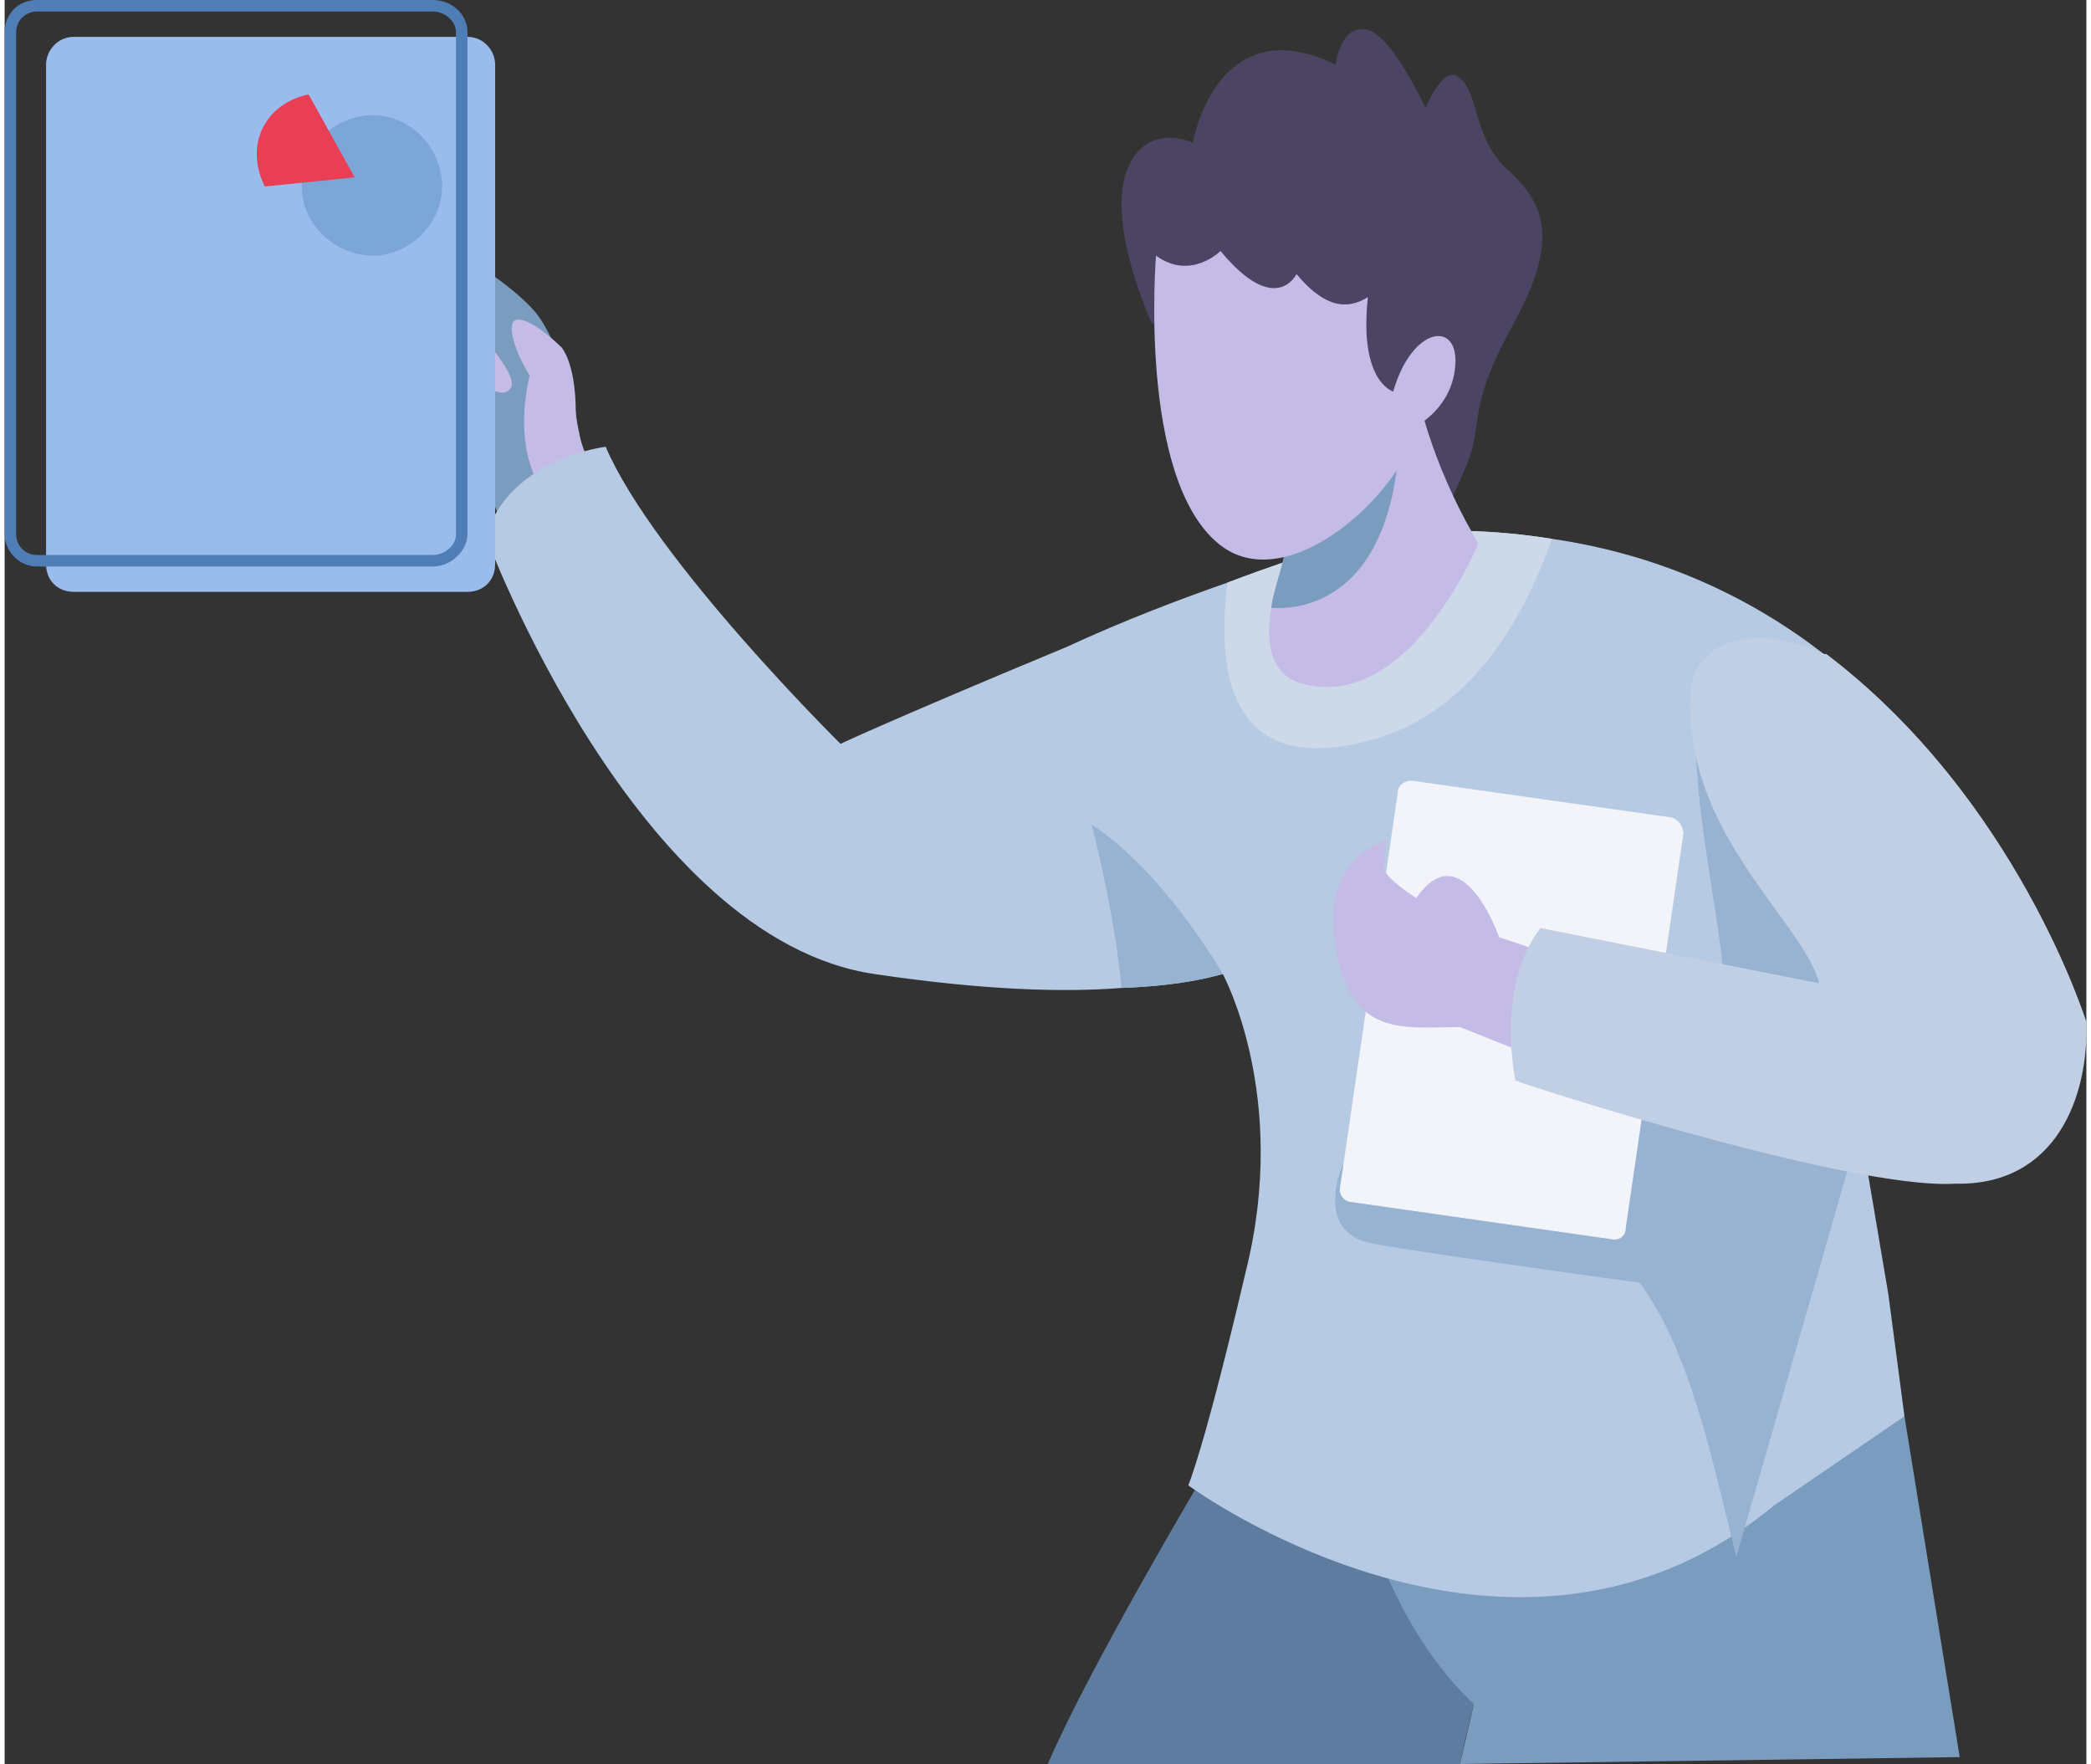 <?xml version="1.0" encoding="UTF-8"?>
<!DOCTYPE svg PUBLIC "-//W3C//DTD SVG 1.1//EN" "http://www.w3.org/Graphics/SVG/1.1/DTD/svg11.dtd">
<!-- Creator: CorelDRAW 2018 (64 Bit Versão de avaliação) -->
<svg xmlns="http://www.w3.org/2000/svg" xml:space="preserve" width="211px" height="178px" version="1.1" shape-rendering="geometricPrecision" text-rendering="geometricPrecision" image-rendering="optimizeQuality" fill-rule="evenodd" clip-rule="evenodd"
viewBox="0 0 9.04 7.66"
 xmlns:xlink="http://www.w3.org/1999/xlink">
 <rect x="0" y="0" width="9.04" height="7.66" fill="#333333" stroke="none"/>
 <g id="Camada_x0020_1">
  <g id="_1658771220752">
   <path fill="#5D7CA0" fill-rule="nonzero" d="M5.21 6.4c0,0 -0.5,0.84 -0.68,1.26l1.79 0c0,0 0.1,-0.5 0.28,-0.98l-1.39 -0.28z"/>
   <path fill="#799CBF" fill-rule="nonzero" d="M5.91 6.59c0.1,0.32 0.25,0.6 0.47,0.81l-0.06 0.26 2.17 -0.03 -0.24 -1.48 -2.34 0.44z"/>
   <path fill="#799CBF" fill-rule="nonzero" d="M2.51 1.96c0,0 -0.07,-0.45 -0.21,-0.61 -0.14,-0.16 -0.53,-0.39 -0.58,-0.31 -0.04,0.09 0.35,0.35 0.35,0.35 0,0 -0.18,-0.04 -0.33,0.22 -0.15,0.26 0.33,0.46 0.33,0.46l0.1 0.22 0.39 -0.25 -0.05 -0.08z"/>
   <path fill="#C4BBE6" fill-rule="nonzero" d="M2.02 1.4c0,0 0.21,0.22 0.18,0.28 -0.03,0.07 -0.15,-0.03 -0.15,-0.03 0,0 0.1,0.15 0.02,0.18 -0.07,0.04 -0.19,-0.09 -0.19,-0.09 0,0 0.1,0.14 0.04,0.16 -0.06,0.03 -0.36,-0.18 -0.3,-0.23 0.05,-0.05 0.08,-0.01 0.08,-0.01 0,0 -0.06,-0.11 0,-0.14 0.07,-0.04 0.1,0.03 0.1,0.03 0,0 -0.05,-0.08 -0.01,-0.12 0.04,-0.03 0.13,0.01 0.13,0.01 0,0 -0.03,-0.13 0.1,-0.04z"/>
   <path fill="#C4BBE6" fill-rule="nonzero" d="M2.22 1.39c0.06,-0.02 0.2,0.12 0.2,0.12 0.05,0.07 0.06,0.2 0.06,0.27 0.01,0.17 0.08,0.26 0.08,0.26l-0.2 0.13c-0.15,-0.2 -0.1,-0.45 -0.08,-0.54 -0.07,-0.11 -0.1,-0.23 -0.06,-0.24z"/>
   <path fill="#B6CAE4" fill-rule="nonzero" d="M2.09 2.33c0,0 0.65,1.75 1.69,1.9 0.47,0.07 0.82,0.08 1.07,0.06 0.29,-0.01 0.43,-0.06 0.44,-0.06 0,0 0,0 0,0 0,0 0.29,0.53 0.1,1.29 -0.18,0.77 -0.25,0.93 -0.25,0.93 0,0 1.4,1.03 2.54,0.09l0.57 -0.39 -0.07 -0.53 -0.12 -0.71 0.57 0.11 0.1 -0.11 0.31 -0.47c0,0 -0.3,-0.97 -1.13,-1.6l-0.01 0c-0.31,-0.24 -0.7,-0.43 -1.18,-0.5 -0.25,-0.04 -0.52,-0.05 -0.81,-0.01 0,0 -0.23,0.06 -0.6,0.2 -0.2,0.07 -0.44,0.16 -0.7,0.28 -0.77,0.32 -0.98,0.42 -0.98,0.42 0,0 -0.81,-0.8 -1.02,-1.29 0,0 -0.42,0.05 -0.52,0.39z"/>
   <path fill="#97B3D1" fill-rule="nonzero" d="M7.34 3.13c0,0.39 0.09,0.77 0.12,1.06l-0.64 -0.13 -1.01 1c0,0 -0.13,0.29 0.13,0.34 0.21,0.04 1.16,0.17 1.16,0.17 0.22,0.3 0.31,0.75 0.42,1.19l0.59 -2.05 -0.77 -1.58z"/>
   <path fill="#CDD8E9" fill-rule="nonzero" d="M5.91 3.22c0.45,-0.11 0.68,-0.52 0.81,-0.88 -0.25,-0.04 -0.52,-0.05 -0.81,-0.01 0,0 -0.23,0.06 -0.6,0.2 -0.04,0.32 -0.03,0.85 0.6,0.69z"/>
   <path fill="#97B3D1" fill-rule="nonzero" d="M4.72 3.58c0,0 0.1,0.38 0.13,0.71 0.29,-0.01 0.43,-0.06 0.44,-0.06 0,0 0,0 0,0 0,0 -0.25,-0.44 -0.57,-0.65z"/>
   <path fill="#F2F4F9" fill-rule="nonzero" d="M5.85 5.22l1.12 0.16c0.04,0.01 0.07,-0.01 0.07,-0.05l0.25 -1.71c0,-0.03 -0.02,-0.06 -0.05,-0.07l-1.13 -0.16c-0.03,0 -0.06,0.02 -0.06,0.05l-0.25 1.71c-0.01,0.04 0.02,0.07 0.05,0.07z"/>
   <path fill="#C4BBE6" fill-rule="nonzero" d="M6.67 4.13l-0.18 -0.06c0,0 -0.16,-0.46 -0.36,-0.17 0,0 -0.14,-0.09 -0.14,-0.13 0,-0.05 0.01,-0.12 0.01,-0.12 0,0 -0.29,0.07 -0.22,0.46 0.06,0.4 0.3,0.35 0.54,0.35l0.3 0.12 0.05 -0.45z"/>
   <path fill="#C1CFE4" fill-rule="nonzero" d="M6.56 4.69c-0.12,-0.03 1.44,0.48 1.91,0.45 0.44,0.01 0.58,-0.38 0.57,-0.7 0,0 -0.3,-0.97 -1.13,-1.6l-0.01 0c-0.27,-0.13 -0.56,-0.08 -0.58,0.17 -0.03,0.61 0.49,0.99 0.56,1.26l-1.21 -0.24c0,0 -0.19,0.21 -0.11,0.66z"/>
   <path fill="#4B4463" fill-rule="nonzero" d="M4.98 1.4c0,0 -0.19,-0.41 -0.11,-0.65 0.08,-0.23 0.29,-0.13 0.29,-0.13 0,0 0.1,-0.59 0.62,-0.34 0,0 0.02,-0.18 0.14,-0.15 0.11,0.03 0.25,0.34 0.25,0.34 0,0 0.08,-0.2 0.15,-0.13 0.08,0.06 0.06,0.27 0.21,0.4 0.15,0.14 0.23,0.29 0.02,0.67 -0.21,0.38 -0.12,0.43 -0.21,0.63 -0.08,0.19 -0.14,0.3 -0.26,0.29 -0.13,-0.01 -0.51,-0.6 -0.51,-0.6l-0.59 -0.33z"/>
   <path fill="#C4BBE6" fill-rule="nonzero" d="M6.4 2.36c0,0 -0.3,0.73 -0.76,0.61 -0.16,-0.04 -0.16,-0.21 -0.14,-0.33 0.02,-0.14 0.11,-0.3 0.04,-0.39l0.49 -0.47 0.1 -0.1c0,0 0.05,0.31 0.27,0.68z"/>
   <path fill="#799CBF" fill-rule="nonzero" d="M5.5 2.64c0.02,-0.14 0.11,-0.3 0.04,-0.39l0.49 -0.47c0.02,0.04 0.03,0.12 0.02,0.22 -0.06,0.57 -0.38,0.65 -0.55,0.64z"/>
   <path fill="#C4BBE6" fill-rule="nonzero" d="M5 1.11c0,0 -0.08,0.96 0.27,1.25 0.3,0.25 0.81,-0.23 0.86,-0.51 0,0 0.16,-0.08 0.17,-0.27 0.01,-0.19 -0.19,-0.16 -0.27,0.12 0,0 -0.15,-0.04 -0.11,-0.41 -0.11,0.07 -0.21,0.02 -0.31,-0.1 0,0 -0.09,0.19 -0.33,-0.1 0,0 -0.13,0.13 -0.28,0.02z"/>
   <path fill="#9ABCED" fill-rule="nonzero" d="M0.3 2.57l1.71 0c0.07,0 0.12,-0.05 0.12,-0.12l0 -2.17c0,-0.06 -0.05,-0.12 -0.12,-0.12l-1.71 0c-0.07,0 -0.12,0.06 -0.12,0.12l0 2.17c0,0.07 0.05,0.12 0.12,0.12z"/>
   <path fill="#4F7EB6" fill-rule="nonzero" d="M0.14 2.46l1.72 0c0.08,0 0.15,-0.07 0.15,-0.14l0 -2.18c0,-0.08 -0.07,-0.14 -0.15,-0.14l-1.72 0c-0.08,0 -0.14,0.06 -0.14,0.14l0 2.18c0,0.07 0.06,0.14 0.14,0.14zm1.72 -2.41l0 0c0.05,0 0.1,0.04 0.1,0.09l0 2.18c0,0.05 -0.05,0.09 -0.1,0.09l-1.72 0c-0.05,0 -0.09,-0.04 -0.09,-0.09l0 -2.18c0,-0.05 0.04,-0.09 0.09,-0.09l1.72 0z"/>
   <path fill="#7CA5D8" fill-rule="nonzero" d="M1.29 0.81c0,0.16 0.14,0.3 0.31,0.3 0.16,0 0.3,-0.14 0.3,-0.3 0,-0.17 -0.14,-0.31 -0.3,-0.31 -0.17,0 -0.31,0.14 -0.31,0.31z"/>
   <path fill="#E83F54" fill-rule="nonzero" d="M1.52 0.77l-0.2 -0.36c-0.19,0.04 -0.28,0.22 -0.19,0.4l0.39 -0.04z"/>
   <path fill="#9ABCED" fill-rule="nonzero" d="M1.71 1.44c0,0.04 0.04,0.08 0.08,0.08 0.05,0 0.09,-0.04 0.09,-0.08 0,-0.05 -0.04,-0.09 -0.09,-0.09 -0.04,0 -0.08,0.04 -0.08,0.09z"/>
   <path fill="#9ABCED" fill-rule="nonzero" d="M1.71 1.83c0,0.04 0.04,0.08 0.08,0.08 0.05,0 0.09,-0.04 0.09,-0.08 0,-0.05 -0.04,-0.09 -0.09,-0.09 -0.04,0 -0.08,0.04 -0.08,0.09z"/>
   <path fill="#9ABCED" fill-rule="nonzero" d="M0.56 1.52l0.7 0c0.05,0 0.09,-0.04 0.09,-0.08 0,-0.05 -0.04,-0.09 -0.09,-0.09l-0.7 0c-0.05,0 -0.09,0.04 -0.09,0.09 0,0.04 0.04,0.08 0.09,0.08z"/>
   <path fill="#9ABCED" fill-rule="nonzero" d="M0.56 1.91l0.7 0c0.05,0 0.09,-0.04 0.09,-0.08 0,-0.05 -0.04,-0.09 -0.09,-0.09l-0.7 0c-0.05,0 -0.09,0.04 -0.09,0.09 0,0.04 0.04,0.08 0.09,0.08z"/>
   <path fill="#9ABCED" fill-rule="nonzero" d="M1.71 2.22c0,0.05 0.04,0.09 0.08,0.09 0.05,0 0.09,-0.04 0.09,-0.09 0,-0.05 -0.04,-0.09 -0.09,-0.09 -0.04,0 -0.08,0.04 -0.08,0.09z"/>
   <path fill="#9ABCED" fill-rule="nonzero" d="M0.56 2.31l0.7 0c0.05,0 0.09,-0.04 0.09,-0.09 0,-0.05 -0.04,-0.09 -0.09,-0.09l-0.7 0c-0.05,0 -0.09,0.04 -0.09,0.09 0,0.05 0.04,0.09 0.09,0.09z"/>
  </g>
 </g>
</svg>
